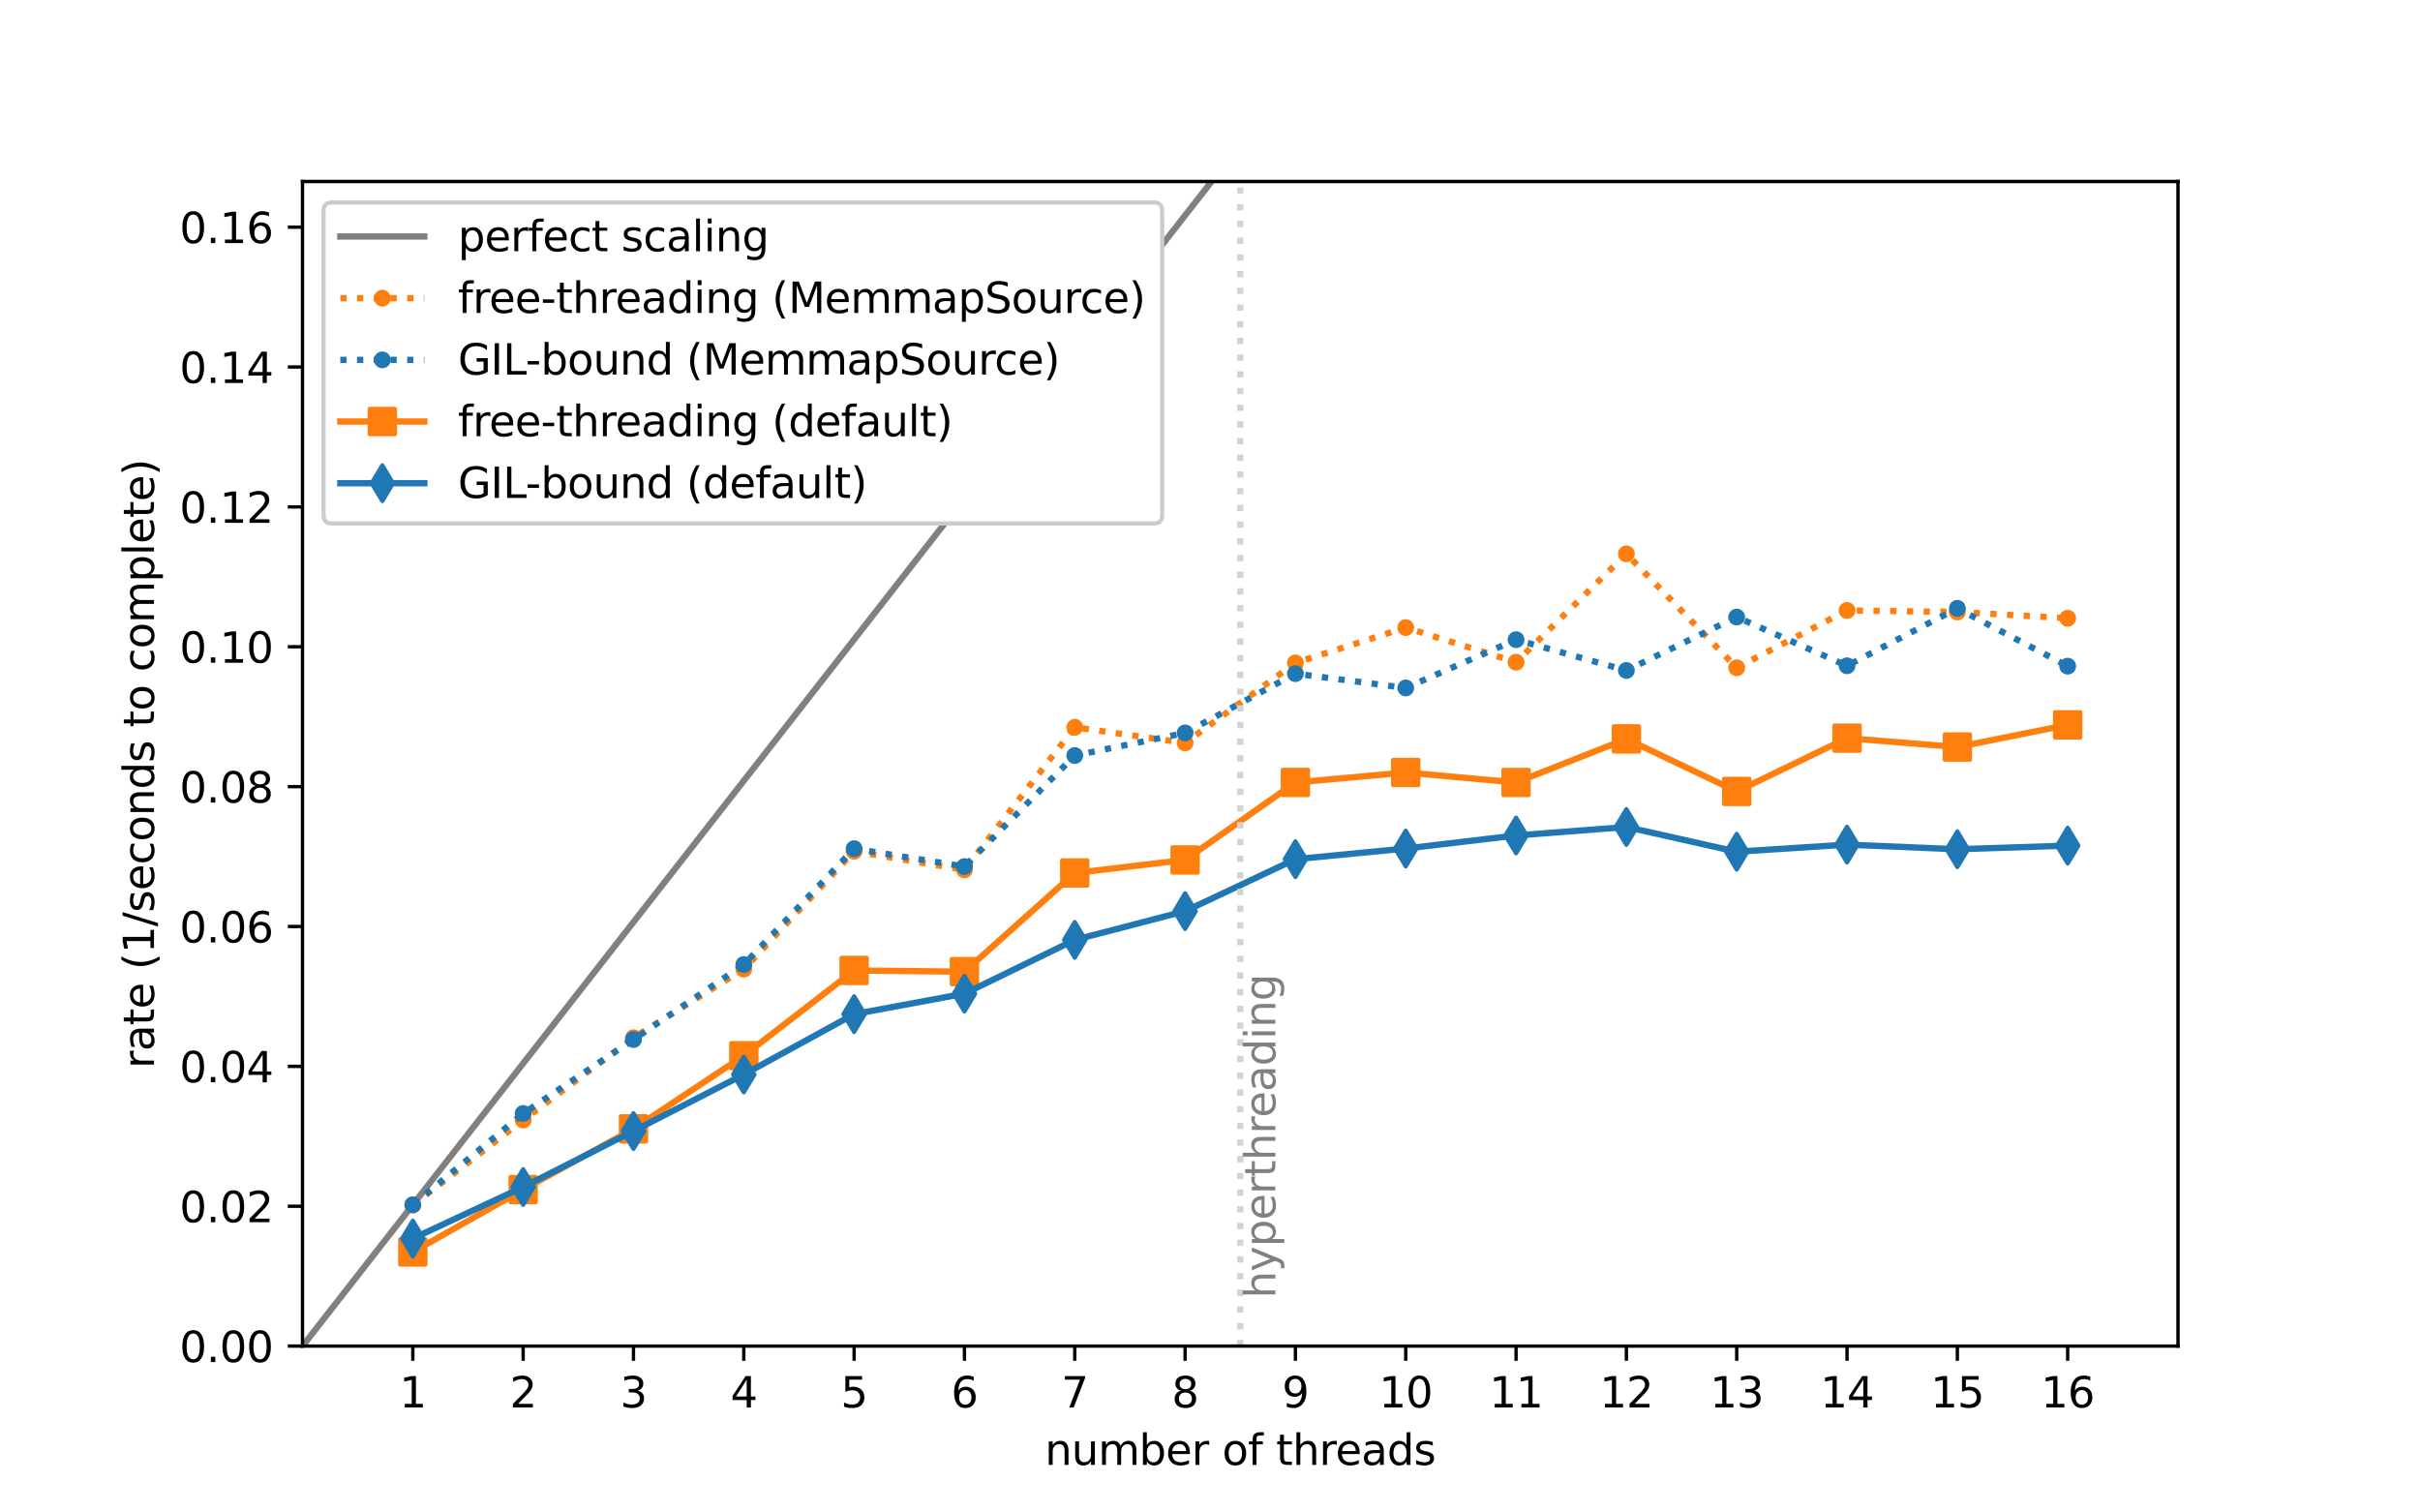 <?xml version="1.0" encoding="utf-8" standalone="no"?>
<!DOCTYPE svg PUBLIC "-//W3C//DTD SVG 1.1//EN"
  "http://www.w3.org/Graphics/SVG/1.1/DTD/svg11.dtd">
<svg xmlns:xlink="http://www.w3.org/1999/xlink" width="576pt" height="360pt" viewBox="0 0 576 360" xmlns="http://www.w3.org/2000/svg" version="1.1">
 <defs>
  <style type="text/css">*{stroke-linejoin: round; stroke-linecap: butt}</style>
 </defs>
 <g id="figure_1">
  <g id="patch_1">
   <path d="M 0 360 
L 576 360 
L 576 0 
L 0 0 
z
" style="fill: #ffffff"/>
  </g>
  <g id="axes_1">
   <g id="patch_2">
    <path d="M 72 320.4 
L 518.4 320.4 
L 518.4 43.2 
L 72 43.2 
z
" style="fill: #ffffff"/>
   </g>
   <g id="matplotlib.axis_1">
    <g id="xtick_1">
     <g id="line2d_1">
      <defs>
       <path id="m3dc4e385f2" d="M 0 0 
L 0 3.5 
" style="stroke: #000000; stroke-width: 0.8"/>
      </defs>
      <g>
       <use xlink:href="#m3dc4e385f2" x="98.259" y="320.4" style="stroke: #000000; stroke-width: 0.8"/>
      </g>
     </g>
     <g id="text_1">
      <!-- 1 -->
      <g transform="translate(95.078 334.998) scale(0.1 -0.1)">
       <defs>
        <path id="DejaVuSans-31" d="M 794 531 
L 1825 531 
L 1825 4091 
L 703 3866 
L 703 4441 
L 1819 4666 
L 2450 4666 
L 2450 531 
L 3481 531 
L 3481 0 
L 794 0 
L 794 531 
z
" transform="scale(0.016)"/>
       </defs>
       <use xlink:href="#DejaVuSans-31"/>
      </g>
     </g>
    </g>
    <g id="xtick_2">
     <g id="line2d_2">
      <g>
       <use xlink:href="#m3dc4e385f2" x="124.518" y="320.4" style="stroke: #000000; stroke-width: 0.8"/>
      </g>
     </g>
     <g id="text_2">
      <!-- 2 -->
      <g transform="translate(121.336 334.998) scale(0.1 -0.1)">
       <defs>
        <path id="DejaVuSans-32" d="M 1228 531 
L 3431 531 
L 3431 0 
L 469 0 
L 469 531 
Q 828 903 1448 1529 
Q 2069 2156 2228 2338 
Q 2531 2678 2651 2914 
Q 2772 3150 2772 3378 
Q 2772 3750 2511 3984 
Q 2250 4219 1831 4219 
Q 1534 4219 1204 4116 
Q 875 4013 500 3803 
L 500 4441 
Q 881 4594 1212 4672 
Q 1544 4750 1819 4750 
Q 2544 4750 2975 4387 
Q 3406 4025 3406 3419 
Q 3406 3131 3298 2873 
Q 3191 2616 2906 2266 
Q 2828 2175 2409 1742 
Q 1991 1309 1228 531 
z
" transform="scale(0.016)"/>
       </defs>
       <use xlink:href="#DejaVuSans-32"/>
      </g>
     </g>
    </g>
    <g id="xtick_3">
     <g id="line2d_3">
      <g>
       <use xlink:href="#m3dc4e385f2" x="150.776" y="320.4" style="stroke: #000000; stroke-width: 0.8"/>
      </g>
     </g>
     <g id="text_3">
      <!-- 3 -->
      <g transform="translate(147.595 334.998) scale(0.1 -0.1)">
       <defs>
        <path id="DejaVuSans-33" d="M 2597 2516 
Q 3050 2419 3304 2112 
Q 3559 1806 3559 1356 
Q 3559 666 3084 287 
Q 2609 -91 1734 -91 
Q 1441 -91 1130 -33 
Q 819 25 488 141 
L 488 750 
Q 750 597 1062 519 
Q 1375 441 1716 441 
Q 2309 441 2620 675 
Q 2931 909 2931 1356 
Q 2931 1769 2642 2001 
Q 2353 2234 1838 2234 
L 1294 2234 
L 1294 2753 
L 1863 2753 
Q 2328 2753 2575 2939 
Q 2822 3125 2822 3475 
Q 2822 3834 2567 4026 
Q 2313 4219 1838 4219 
Q 1578 4219 1281 4162 
Q 984 4106 628 3988 
L 628 4550 
Q 988 4650 1302 4700 
Q 1616 4750 1894 4750 
Q 2613 4750 3031 4423 
Q 3450 4097 3450 3541 
Q 3450 3153 3228 2886 
Q 3006 2619 2597 2516 
z
" transform="scale(0.016)"/>
       </defs>
       <use xlink:href="#DejaVuSans-33"/>
      </g>
     </g>
    </g>
    <g id="xtick_4">
     <g id="line2d_4">
      <g>
       <use xlink:href="#m3dc4e385f2" x="177.035" y="320.4" style="stroke: #000000; stroke-width: 0.8"/>
      </g>
     </g>
     <g id="text_4">
      <!-- 4 -->
      <g transform="translate(173.854 334.998) scale(0.1 -0.1)">
       <defs>
        <path id="DejaVuSans-34" d="M 2419 4116 
L 825 1625 
L 2419 1625 
L 2419 4116 
z
M 2253 4666 
L 3047 4666 
L 3047 1625 
L 3713 1625 
L 3713 1100 
L 3047 1100 
L 3047 0 
L 2419 0 
L 2419 1100 
L 313 1100 
L 313 1709 
L 2253 4666 
z
" transform="scale(0.016)"/>
       </defs>
       <use xlink:href="#DejaVuSans-34"/>
      </g>
     </g>
    </g>
    <g id="xtick_5">
     <g id="line2d_5">
      <g>
       <use xlink:href="#m3dc4e385f2" x="203.294" y="320.4" style="stroke: #000000; stroke-width: 0.8"/>
      </g>
     </g>
     <g id="text_5">
      <!-- 5 -->
      <g transform="translate(200.113 334.998) scale(0.1 -0.1)">
       <defs>
        <path id="DejaVuSans-35" d="M 691 4666 
L 3169 4666 
L 3169 4134 
L 1269 4134 
L 1269 2991 
Q 1406 3038 1543 3061 
Q 1681 3084 1819 3084 
Q 2600 3084 3056 2656 
Q 3513 2228 3513 1497 
Q 3513 744 3044 326 
Q 2575 -91 1722 -91 
Q 1428 -91 1123 -41 
Q 819 9 494 109 
L 494 744 
Q 775 591 1075 516 
Q 1375 441 1709 441 
Q 2250 441 2565 725 
Q 2881 1009 2881 1497 
Q 2881 1984 2565 2268 
Q 2250 2553 1709 2553 
Q 1456 2553 1204 2497 
Q 953 2441 691 2322 
L 691 4666 
z
" transform="scale(0.016)"/>
       </defs>
       <use xlink:href="#DejaVuSans-35"/>
      </g>
     </g>
    </g>
    <g id="xtick_6">
     <g id="line2d_6">
      <g>
       <use xlink:href="#m3dc4e385f2" x="229.553" y="320.4" style="stroke: #000000; stroke-width: 0.8"/>
      </g>
     </g>
     <g id="text_6">
      <!-- 6 -->
      <g transform="translate(226.372 334.998) scale(0.1 -0.1)">
       <defs>
        <path id="DejaVuSans-36" d="M 2113 2584 
Q 1688 2584 1439 2293 
Q 1191 2003 1191 1497 
Q 1191 994 1439 701 
Q 1688 409 2113 409 
Q 2538 409 2786 701 
Q 3034 994 3034 1497 
Q 3034 2003 2786 2293 
Q 2538 2584 2113 2584 
z
M 3366 4563 
L 3366 3988 
Q 3128 4100 2886 4159 
Q 2644 4219 2406 4219 
Q 1781 4219 1451 3797 
Q 1122 3375 1075 2522 
Q 1259 2794 1537 2939 
Q 1816 3084 2150 3084 
Q 2853 3084 3261 2657 
Q 3669 2231 3669 1497 
Q 3669 778 3244 343 
Q 2819 -91 2113 -91 
Q 1303 -91 875 529 
Q 447 1150 447 2328 
Q 447 3434 972 4092 
Q 1497 4750 2381 4750 
Q 2619 4750 2861 4703 
Q 3103 4656 3366 4563 
z
" transform="scale(0.016)"/>
       </defs>
       <use xlink:href="#DejaVuSans-36"/>
      </g>
     </g>
    </g>
    <g id="xtick_7">
     <g id="line2d_7">
      <g>
       <use xlink:href="#m3dc4e385f2" x="255.812" y="320.4" style="stroke: #000000; stroke-width: 0.8"/>
      </g>
     </g>
     <g id="text_7">
      <!-- 7 -->
      <g transform="translate(252.631 334.998) scale(0.1 -0.1)">
       <defs>
        <path id="DejaVuSans-37" d="M 525 4666 
L 3525 4666 
L 3525 4397 
L 1831 0 
L 1172 0 
L 2766 4134 
L 525 4134 
L 525 4666 
z
" transform="scale(0.016)"/>
       </defs>
       <use xlink:href="#DejaVuSans-37"/>
      </g>
     </g>
    </g>
    <g id="xtick_8">
     <g id="line2d_8">
      <g>
       <use xlink:href="#m3dc4e385f2" x="282.071" y="320.4" style="stroke: #000000; stroke-width: 0.8"/>
      </g>
     </g>
     <g id="text_8">
      <!-- 8 -->
      <g transform="translate(278.889 334.998) scale(0.1 -0.1)">
       <defs>
        <path id="DejaVuSans-38" d="M 2034 2216 
Q 1584 2216 1326 1975 
Q 1069 1734 1069 1313 
Q 1069 891 1326 650 
Q 1584 409 2034 409 
Q 2484 409 2743 651 
Q 3003 894 3003 1313 
Q 3003 1734 2745 1975 
Q 2488 2216 2034 2216 
z
M 1403 2484 
Q 997 2584 770 2862 
Q 544 3141 544 3541 
Q 544 4100 942 4425 
Q 1341 4750 2034 4750 
Q 2731 4750 3128 4425 
Q 3525 4100 3525 3541 
Q 3525 3141 3298 2862 
Q 3072 2584 2669 2484 
Q 3125 2378 3379 2068 
Q 3634 1759 3634 1313 
Q 3634 634 3220 271 
Q 2806 -91 2034 -91 
Q 1263 -91 848 271 
Q 434 634 434 1313 
Q 434 1759 690 2068 
Q 947 2378 1403 2484 
z
M 1172 3481 
Q 1172 3119 1398 2916 
Q 1625 2713 2034 2713 
Q 2441 2713 2670 2916 
Q 2900 3119 2900 3481 
Q 2900 3844 2670 4047 
Q 2441 4250 2034 4250 
Q 1625 4250 1398 4047 
Q 1172 3844 1172 3481 
z
" transform="scale(0.016)"/>
       </defs>
       <use xlink:href="#DejaVuSans-38"/>
      </g>
     </g>
    </g>
    <g id="xtick_9">
     <g id="line2d_9">
      <g>
       <use xlink:href="#m3dc4e385f2" x="308.329" y="320.4" style="stroke: #000000; stroke-width: 0.8"/>
      </g>
     </g>
     <g id="text_9">
      <!-- 9 -->
      <g transform="translate(305.148 334.998) scale(0.1 -0.1)">
       <defs>
        <path id="DejaVuSans-39" d="M 703 97 
L 703 672 
Q 941 559 1184 500 
Q 1428 441 1663 441 
Q 2288 441 2617 861 
Q 2947 1281 2994 2138 
Q 2813 1869 2534 1725 
Q 2256 1581 1919 1581 
Q 1219 1581 811 2004 
Q 403 2428 403 3163 
Q 403 3881 828 4315 
Q 1253 4750 1959 4750 
Q 2769 4750 3195 4129 
Q 3622 3509 3622 2328 
Q 3622 1225 3098 567 
Q 2575 -91 1691 -91 
Q 1453 -91 1209 -44 
Q 966 3 703 97 
z
M 1959 2075 
Q 2384 2075 2632 2365 
Q 2881 2656 2881 3163 
Q 2881 3666 2632 3958 
Q 2384 4250 1959 4250 
Q 1534 4250 1286 3958 
Q 1038 3666 1038 3163 
Q 1038 2656 1286 2365 
Q 1534 2075 1959 2075 
z
" transform="scale(0.016)"/>
       </defs>
       <use xlink:href="#DejaVuSans-39"/>
      </g>
     </g>
    </g>
    <g id="xtick_10">
     <g id="line2d_10">
      <g>
       <use xlink:href="#m3dc4e385f2" x="334.588" y="320.4" style="stroke: #000000; stroke-width: 0.8"/>
      </g>
     </g>
     <g id="text_10">
      <!-- 10 -->
      <g transform="translate(328.226 334.998) scale(0.1 -0.1)">
       <defs>
        <path id="DejaVuSans-30" d="M 2034 4250 
Q 1547 4250 1301 3770 
Q 1056 3291 1056 2328 
Q 1056 1369 1301 889 
Q 1547 409 2034 409 
Q 2525 409 2770 889 
Q 3016 1369 3016 2328 
Q 3016 3291 2770 3770 
Q 2525 4250 2034 4250 
z
M 2034 4750 
Q 2819 4750 3233 4129 
Q 3647 3509 3647 2328 
Q 3647 1150 3233 529 
Q 2819 -91 2034 -91 
Q 1250 -91 836 529 
Q 422 1150 422 2328 
Q 422 3509 836 4129 
Q 1250 4750 2034 4750 
z
" transform="scale(0.016)"/>
       </defs>
       <use xlink:href="#DejaVuSans-31"/>
       <use xlink:href="#DejaVuSans-30" x="63.623"/>
      </g>
     </g>
    </g>
    <g id="xtick_11">
     <g id="line2d_11">
      <g>
       <use xlink:href="#m3dc4e385f2" x="360.847" y="320.4" style="stroke: #000000; stroke-width: 0.8"/>
      </g>
     </g>
     <g id="text_11">
      <!-- 11 -->
      <g transform="translate(354.485 334.998) scale(0.1 -0.1)">
       <use xlink:href="#DejaVuSans-31"/>
       <use xlink:href="#DejaVuSans-31" x="63.623"/>
      </g>
     </g>
    </g>
    <g id="xtick_12">
     <g id="line2d_12">
      <g>
       <use xlink:href="#m3dc4e385f2" x="387.106" y="320.4" style="stroke: #000000; stroke-width: 0.8"/>
      </g>
     </g>
     <g id="text_12">
      <!-- 12 -->
      <g transform="translate(380.743 334.998) scale(0.1 -0.1)">
       <use xlink:href="#DejaVuSans-31"/>
       <use xlink:href="#DejaVuSans-32" x="63.623"/>
      </g>
     </g>
    </g>
    <g id="xtick_13">
     <g id="line2d_13">
      <g>
       <use xlink:href="#m3dc4e385f2" x="413.365" y="320.4" style="stroke: #000000; stroke-width: 0.8"/>
      </g>
     </g>
     <g id="text_13">
      <!-- 13 -->
      <g transform="translate(407.002 334.998) scale(0.1 -0.1)">
       <use xlink:href="#DejaVuSans-31"/>
       <use xlink:href="#DejaVuSans-33" x="63.623"/>
      </g>
     </g>
    </g>
    <g id="xtick_14">
     <g id="line2d_14">
      <g>
       <use xlink:href="#m3dc4e385f2" x="439.624" y="320.4" style="stroke: #000000; stroke-width: 0.8"/>
      </g>
     </g>
     <g id="text_14">
      <!-- 14 -->
      <g transform="translate(433.261 334.998) scale(0.1 -0.1)">
       <use xlink:href="#DejaVuSans-31"/>
       <use xlink:href="#DejaVuSans-34" x="63.623"/>
      </g>
     </g>
    </g>
    <g id="xtick_15">
     <g id="line2d_15">
      <g>
       <use xlink:href="#m3dc4e385f2" x="465.882" y="320.4" style="stroke: #000000; stroke-width: 0.8"/>
      </g>
     </g>
     <g id="text_15">
      <!-- 15 -->
      <g transform="translate(459.52 334.998) scale(0.1 -0.1)">
       <use xlink:href="#DejaVuSans-31"/>
       <use xlink:href="#DejaVuSans-35" x="63.623"/>
      </g>
     </g>
    </g>
    <g id="xtick_16">
     <g id="line2d_16">
      <g>
       <use xlink:href="#m3dc4e385f2" x="492.141" y="320.4" style="stroke: #000000; stroke-width: 0.8"/>
      </g>
     </g>
     <g id="text_16">
      <!-- 16 -->
      <g transform="translate(485.779 334.998) scale(0.1 -0.1)">
       <use xlink:href="#DejaVuSans-31"/>
       <use xlink:href="#DejaVuSans-36" x="63.623"/>
      </g>
     </g>
    </g>
    <g id="text_17">
     <!-- number of threads -->
     <g transform="translate(248.697 348.677) scale(0.1 -0.1)">
      <defs>
       <path id="DejaVuSans-6e" d="M 3513 2113 
L 3513 0 
L 2938 0 
L 2938 2094 
Q 2938 2591 2744 2837 
Q 2550 3084 2163 3084 
Q 1697 3084 1428 2787 
Q 1159 2491 1159 1978 
L 1159 0 
L 581 0 
L 581 3500 
L 1159 3500 
L 1159 2956 
Q 1366 3272 1645 3428 
Q 1925 3584 2291 3584 
Q 2894 3584 3203 3211 
Q 3513 2838 3513 2113 
z
" transform="scale(0.016)"/>
       <path id="DejaVuSans-75" d="M 544 1381 
L 544 3500 
L 1119 3500 
L 1119 1403 
Q 1119 906 1312 657 
Q 1506 409 1894 409 
Q 2359 409 2629 706 
Q 2900 1003 2900 1516 
L 2900 3500 
L 3475 3500 
L 3475 0 
L 2900 0 
L 2900 538 
Q 2691 219 2414 64 
Q 2138 -91 1772 -91 
Q 1169 -91 856 284 
Q 544 659 544 1381 
z
M 1991 3584 
L 1991 3584 
z
" transform="scale(0.016)"/>
       <path id="DejaVuSans-6d" d="M 3328 2828 
Q 3544 3216 3844 3400 
Q 4144 3584 4550 3584 
Q 5097 3584 5394 3201 
Q 5691 2819 5691 2113 
L 5691 0 
L 5113 0 
L 5113 2094 
Q 5113 2597 4934 2840 
Q 4756 3084 4391 3084 
Q 3944 3084 3684 2787 
Q 3425 2491 3425 1978 
L 3425 0 
L 2847 0 
L 2847 2094 
Q 2847 2600 2669 2842 
Q 2491 3084 2119 3084 
Q 1678 3084 1418 2786 
Q 1159 2488 1159 1978 
L 1159 0 
L 581 0 
L 581 3500 
L 1159 3500 
L 1159 2956 
Q 1356 3278 1631 3431 
Q 1906 3584 2284 3584 
Q 2666 3584 2933 3390 
Q 3200 3197 3328 2828 
z
" transform="scale(0.016)"/>
       <path id="DejaVuSans-62" d="M 3116 1747 
Q 3116 2381 2855 2742 
Q 2594 3103 2138 3103 
Q 1681 3103 1420 2742 
Q 1159 2381 1159 1747 
Q 1159 1113 1420 752 
Q 1681 391 2138 391 
Q 2594 391 2855 752 
Q 3116 1113 3116 1747 
z
M 1159 2969 
Q 1341 3281 1617 3432 
Q 1894 3584 2278 3584 
Q 2916 3584 3314 3078 
Q 3713 2572 3713 1747 
Q 3713 922 3314 415 
Q 2916 -91 2278 -91 
Q 1894 -91 1617 61 
Q 1341 213 1159 525 
L 1159 0 
L 581 0 
L 581 4863 
L 1159 4863 
L 1159 2969 
z
" transform="scale(0.016)"/>
       <path id="DejaVuSans-65" d="M 3597 1894 
L 3597 1613 
L 953 1613 
Q 991 1019 1311 708 
Q 1631 397 2203 397 
Q 2534 397 2845 478 
Q 3156 559 3463 722 
L 3463 178 
Q 3153 47 2828 -22 
Q 2503 -91 2169 -91 
Q 1331 -91 842 396 
Q 353 884 353 1716 
Q 353 2575 817 3079 
Q 1281 3584 2069 3584 
Q 2775 3584 3186 3129 
Q 3597 2675 3597 1894 
z
M 3022 2063 
Q 3016 2534 2758 2815 
Q 2500 3097 2075 3097 
Q 1594 3097 1305 2825 
Q 1016 2553 972 2059 
L 3022 2063 
z
" transform="scale(0.016)"/>
       <path id="DejaVuSans-72" d="M 2631 2963 
Q 2534 3019 2420 3045 
Q 2306 3072 2169 3072 
Q 1681 3072 1420 2755 
Q 1159 2438 1159 1844 
L 1159 0 
L 581 0 
L 581 3500 
L 1159 3500 
L 1159 2956 
Q 1341 3275 1631 3429 
Q 1922 3584 2338 3584 
Q 2397 3584 2469 3576 
Q 2541 3569 2628 3553 
L 2631 2963 
z
" transform="scale(0.016)"/>
       <path id="DejaVuSans-20" transform="scale(0.016)"/>
       <path id="DejaVuSans-6f" d="M 1959 3097 
Q 1497 3097 1228 2736 
Q 959 2375 959 1747 
Q 959 1119 1226 758 
Q 1494 397 1959 397 
Q 2419 397 2687 759 
Q 2956 1122 2956 1747 
Q 2956 2369 2687 2733 
Q 2419 3097 1959 3097 
z
M 1959 3584 
Q 2709 3584 3137 3096 
Q 3566 2609 3566 1747 
Q 3566 888 3137 398 
Q 2709 -91 1959 -91 
Q 1206 -91 779 398 
Q 353 888 353 1747 
Q 353 2609 779 3096 
Q 1206 3584 1959 3584 
z
" transform="scale(0.016)"/>
       <path id="DejaVuSans-66" d="M 2375 4863 
L 2375 4384 
L 1825 4384 
Q 1516 4384 1395 4259 
Q 1275 4134 1275 3809 
L 1275 3500 
L 2222 3500 
L 2222 3053 
L 1275 3053 
L 1275 0 
L 697 0 
L 697 3053 
L 147 3053 
L 147 3500 
L 697 3500 
L 697 3744 
Q 697 4328 969 4595 
Q 1241 4863 1831 4863 
L 2375 4863 
z
" transform="scale(0.016)"/>
       <path id="DejaVuSans-74" d="M 1172 4494 
L 1172 3500 
L 2356 3500 
L 2356 3053 
L 1172 3053 
L 1172 1153 
Q 1172 725 1289 603 
Q 1406 481 1766 481 
L 2356 481 
L 2356 0 
L 1766 0 
Q 1100 0 847 248 
Q 594 497 594 1153 
L 594 3053 
L 172 3053 
L 172 3500 
L 594 3500 
L 594 4494 
L 1172 4494 
z
" transform="scale(0.016)"/>
       <path id="DejaVuSans-68" d="M 3513 2113 
L 3513 0 
L 2938 0 
L 2938 2094 
Q 2938 2591 2744 2837 
Q 2550 3084 2163 3084 
Q 1697 3084 1428 2787 
Q 1159 2491 1159 1978 
L 1159 0 
L 581 0 
L 581 4863 
L 1159 4863 
L 1159 2956 
Q 1366 3272 1645 3428 
Q 1925 3584 2291 3584 
Q 2894 3584 3203 3211 
Q 3513 2838 3513 2113 
z
" transform="scale(0.016)"/>
       <path id="DejaVuSans-61" d="M 2194 1759 
Q 1497 1759 1228 1600 
Q 959 1441 959 1056 
Q 959 750 1161 570 
Q 1363 391 1709 391 
Q 2188 391 2477 730 
Q 2766 1069 2766 1631 
L 2766 1759 
L 2194 1759 
z
M 3341 1997 
L 3341 0 
L 2766 0 
L 2766 531 
Q 2569 213 2275 61 
Q 1981 -91 1556 -91 
Q 1019 -91 701 211 
Q 384 513 384 1019 
Q 384 1609 779 1909 
Q 1175 2209 1959 2209 
L 2766 2209 
L 2766 2266 
Q 2766 2663 2505 2880 
Q 2244 3097 1772 3097 
Q 1472 3097 1187 3025 
Q 903 2953 641 2809 
L 641 3341 
Q 956 3463 1253 3523 
Q 1550 3584 1831 3584 
Q 2591 3584 2966 3190 
Q 3341 2797 3341 1997 
z
" transform="scale(0.016)"/>
       <path id="DejaVuSans-64" d="M 2906 2969 
L 2906 4863 
L 3481 4863 
L 3481 0 
L 2906 0 
L 2906 525 
Q 2725 213 2448 61 
Q 2172 -91 1784 -91 
Q 1150 -91 751 415 
Q 353 922 353 1747 
Q 353 2572 751 3078 
Q 1150 3584 1784 3584 
Q 2172 3584 2448 3432 
Q 2725 3281 2906 2969 
z
M 947 1747 
Q 947 1113 1208 752 
Q 1469 391 1925 391 
Q 2381 391 2643 752 
Q 2906 1113 2906 1747 
Q 2906 2381 2643 2742 
Q 2381 3103 1925 3103 
Q 1469 3103 1208 2742 
Q 947 2381 947 1747 
z
" transform="scale(0.016)"/>
       <path id="DejaVuSans-73" d="M 2834 3397 
L 2834 2853 
Q 2591 2978 2328 3040 
Q 2066 3103 1784 3103 
Q 1356 3103 1142 2972 
Q 928 2841 928 2578 
Q 928 2378 1081 2264 
Q 1234 2150 1697 2047 
L 1894 2003 
Q 2506 1872 2764 1633 
Q 3022 1394 3022 966 
Q 3022 478 2636 193 
Q 2250 -91 1575 -91 
Q 1294 -91 989 -36 
Q 684 19 347 128 
L 347 722 
Q 666 556 975 473 
Q 1284 391 1588 391 
Q 1994 391 2212 530 
Q 2431 669 2431 922 
Q 2431 1156 2273 1281 
Q 2116 1406 1581 1522 
L 1381 1569 
Q 847 1681 609 1914 
Q 372 2147 372 2553 
Q 372 3047 722 3315 
Q 1072 3584 1716 3584 
Q 2034 3584 2315 3537 
Q 2597 3491 2834 3397 
z
" transform="scale(0.016)"/>
      </defs>
      <use xlink:href="#DejaVuSans-6e"/>
      <use xlink:href="#DejaVuSans-75" x="63.379"/>
      <use xlink:href="#DejaVuSans-6d" x="126.758"/>
      <use xlink:href="#DejaVuSans-62" x="224.17"/>
      <use xlink:href="#DejaVuSans-65" x="287.646"/>
      <use xlink:href="#DejaVuSans-72" x="349.17"/>
      <use xlink:href="#DejaVuSans-20" x="390.283"/>
      <use xlink:href="#DejaVuSans-6f" x="422.07"/>
      <use xlink:href="#DejaVuSans-66" x="483.252"/>
      <use xlink:href="#DejaVuSans-20" x="518.457"/>
      <use xlink:href="#DejaVuSans-74" x="550.244"/>
      <use xlink:href="#DejaVuSans-68" x="589.453"/>
      <use xlink:href="#DejaVuSans-72" x="652.832"/>
      <use xlink:href="#DejaVuSans-65" x="691.695"/>
      <use xlink:href="#DejaVuSans-61" x="753.219"/>
      <use xlink:href="#DejaVuSans-64" x="814.498"/>
      <use xlink:href="#DejaVuSans-73" x="877.975"/>
     </g>
    </g>
   </g>
   <g id="matplotlib.axis_2">
    <g id="ytick_1">
     <g id="line2d_17">
      <defs>
       <path id="m289105b34a" d="M 0 0 
L -3.5 0 
" style="stroke: #000000; stroke-width: 0.8"/>
      </defs>
      <g>
       <use xlink:href="#m289105b34a" x="72" y="320.4" style="stroke: #000000; stroke-width: 0.8"/>
      </g>
     </g>
     <g id="text_18">
      <!-- 0.00 -->
      <g transform="translate(42.734 324.199) scale(0.1 -0.1)">
       <defs>
        <path id="DejaVuSans-2e" d="M 684 794 
L 1344 794 
L 1344 0 
L 684 0 
L 684 794 
z
" transform="scale(0.016)"/>
       </defs>
       <use xlink:href="#DejaVuSans-30"/>
       <use xlink:href="#DejaVuSans-2e" x="63.623"/>
       <use xlink:href="#DejaVuSans-30" x="95.41"/>
       <use xlink:href="#DejaVuSans-30" x="159.033"/>
      </g>
     </g>
    </g>
    <g id="ytick_2">
     <g id="line2d_18">
      <g>
       <use xlink:href="#m289105b34a" x="72" y="287.108" style="stroke: #000000; stroke-width: 0.8"/>
      </g>
     </g>
     <g id="text_19">
      <!-- 0.02 -->
      <g transform="translate(42.734 290.907) scale(0.1 -0.1)">
       <use xlink:href="#DejaVuSans-30"/>
       <use xlink:href="#DejaVuSans-2e" x="63.623"/>
       <use xlink:href="#DejaVuSans-30" x="95.41"/>
       <use xlink:href="#DejaVuSans-32" x="159.033"/>
      </g>
     </g>
    </g>
    <g id="ytick_3">
     <g id="line2d_19">
      <g>
       <use xlink:href="#m289105b34a" x="72" y="253.816" style="stroke: #000000; stroke-width: 0.8"/>
      </g>
     </g>
     <g id="text_20">
      <!-- 0.04 -->
      <g transform="translate(42.734 257.615) scale(0.1 -0.1)">
       <use xlink:href="#DejaVuSans-30"/>
       <use xlink:href="#DejaVuSans-2e" x="63.623"/>
       <use xlink:href="#DejaVuSans-30" x="95.41"/>
       <use xlink:href="#DejaVuSans-34" x="159.033"/>
      </g>
     </g>
    </g>
    <g id="ytick_4">
     <g id="line2d_20">
      <g>
       <use xlink:href="#m289105b34a" x="72" y="220.524" style="stroke: #000000; stroke-width: 0.8"/>
      </g>
     </g>
     <g id="text_21">
      <!-- 0.06 -->
      <g transform="translate(42.734 224.324) scale(0.1 -0.1)">
       <use xlink:href="#DejaVuSans-30"/>
       <use xlink:href="#DejaVuSans-2e" x="63.623"/>
       <use xlink:href="#DejaVuSans-30" x="95.41"/>
       <use xlink:href="#DejaVuSans-36" x="159.033"/>
      </g>
     </g>
    </g>
    <g id="ytick_5">
     <g id="line2d_21">
      <g>
       <use xlink:href="#m289105b34a" x="72" y="187.232" style="stroke: #000000; stroke-width: 0.8"/>
      </g>
     </g>
     <g id="text_22">
      <!-- 0.08 -->
      <g transform="translate(42.734 191.032) scale(0.1 -0.1)">
       <use xlink:href="#DejaVuSans-30"/>
       <use xlink:href="#DejaVuSans-2e" x="63.623"/>
       <use xlink:href="#DejaVuSans-30" x="95.41"/>
       <use xlink:href="#DejaVuSans-38" x="159.033"/>
      </g>
     </g>
    </g>
    <g id="ytick_6">
     <g id="line2d_22">
      <g>
       <use xlink:href="#m289105b34a" x="72" y="153.941" style="stroke: #000000; stroke-width: 0.8"/>
      </g>
     </g>
     <g id="text_23">
      <!-- 0.10 -->
      <g transform="translate(42.734 157.74) scale(0.1 -0.1)">
       <use xlink:href="#DejaVuSans-30"/>
       <use xlink:href="#DejaVuSans-2e" x="63.623"/>
       <use xlink:href="#DejaVuSans-31" x="95.41"/>
       <use xlink:href="#DejaVuSans-30" x="159.033"/>
      </g>
     </g>
    </g>
    <g id="ytick_7">
     <g id="line2d_23">
      <g>
       <use xlink:href="#m289105b34a" x="72" y="120.649" style="stroke: #000000; stroke-width: 0.8"/>
      </g>
     </g>
     <g id="text_24">
      <!-- 0.12 -->
      <g transform="translate(42.734 124.448) scale(0.1 -0.1)">
       <use xlink:href="#DejaVuSans-30"/>
       <use xlink:href="#DejaVuSans-2e" x="63.623"/>
       <use xlink:href="#DejaVuSans-31" x="95.41"/>
       <use xlink:href="#DejaVuSans-32" x="159.033"/>
      </g>
     </g>
    </g>
    <g id="ytick_8">
     <g id="line2d_24">
      <g>
       <use xlink:href="#m289105b34a" x="72" y="87.357" style="stroke: #000000; stroke-width: 0.8"/>
      </g>
     </g>
     <g id="text_25">
      <!-- 0.14 -->
      <g transform="translate(42.734 91.156) scale(0.1 -0.1)">
       <use xlink:href="#DejaVuSans-30"/>
       <use xlink:href="#DejaVuSans-2e" x="63.623"/>
       <use xlink:href="#DejaVuSans-31" x="95.41"/>
       <use xlink:href="#DejaVuSans-34" x="159.033"/>
      </g>
     </g>
    </g>
    <g id="ytick_9">
     <g id="line2d_25">
      <g>
       <use xlink:href="#m289105b34a" x="72" y="54.065" style="stroke: #000000; stroke-width: 0.8"/>
      </g>
     </g>
     <g id="text_26">
      <!-- 0.16 -->
      <g transform="translate(42.734 57.864) scale(0.1 -0.1)">
       <use xlink:href="#DejaVuSans-30"/>
       <use xlink:href="#DejaVuSans-2e" x="63.623"/>
       <use xlink:href="#DejaVuSans-31" x="95.41"/>
       <use xlink:href="#DejaVuSans-36" x="159.033"/>
      </g>
     </g>
    </g>
    <g id="text_27">
     <!-- rate (1/seconds to complete) -->
     <g transform="translate(36.655 254.303) rotate(-90) scale(0.1 -0.1)">
      <defs>
       <path id="DejaVuSans-28" d="M 1984 4856 
Q 1566 4138 1362 3434 
Q 1159 2731 1159 2009 
Q 1159 1288 1364 580 
Q 1569 -128 1984 -844 
L 1484 -844 
Q 1016 -109 783 600 
Q 550 1309 550 2009 
Q 550 2706 781 3412 
Q 1013 4119 1484 4856 
L 1984 4856 
z
" transform="scale(0.016)"/>
       <path id="DejaVuSans-2f" d="M 1625 4666 
L 2156 4666 
L 531 -594 
L 0 -594 
L 1625 4666 
z
" transform="scale(0.016)"/>
       <path id="DejaVuSans-63" d="M 3122 3366 
L 3122 2828 
Q 2878 2963 2633 3030 
Q 2388 3097 2138 3097 
Q 1578 3097 1268 2742 
Q 959 2388 959 1747 
Q 959 1106 1268 751 
Q 1578 397 2138 397 
Q 2388 397 2633 464 
Q 2878 531 3122 666 
L 3122 134 
Q 2881 22 2623 -34 
Q 2366 -91 2075 -91 
Q 1284 -91 818 406 
Q 353 903 353 1747 
Q 353 2603 823 3093 
Q 1294 3584 2113 3584 
Q 2378 3584 2631 3529 
Q 2884 3475 3122 3366 
z
" transform="scale(0.016)"/>
       <path id="DejaVuSans-70" d="M 1159 525 
L 1159 -1331 
L 581 -1331 
L 581 3500 
L 1159 3500 
L 1159 2969 
Q 1341 3281 1617 3432 
Q 1894 3584 2278 3584 
Q 2916 3584 3314 3078 
Q 3713 2572 3713 1747 
Q 3713 922 3314 415 
Q 2916 -91 2278 -91 
Q 1894 -91 1617 61 
Q 1341 213 1159 525 
z
M 3116 1747 
Q 3116 2381 2855 2742 
Q 2594 3103 2138 3103 
Q 1681 3103 1420 2742 
Q 1159 2381 1159 1747 
Q 1159 1113 1420 752 
Q 1681 391 2138 391 
Q 2594 391 2855 752 
Q 3116 1113 3116 1747 
z
" transform="scale(0.016)"/>
       <path id="DejaVuSans-6c" d="M 603 4863 
L 1178 4863 
L 1178 0 
L 603 0 
L 603 4863 
z
" transform="scale(0.016)"/>
       <path id="DejaVuSans-29" d="M 513 4856 
L 1013 4856 
Q 1481 4119 1714 3412 
Q 1947 2706 1947 2009 
Q 1947 1309 1714 600 
Q 1481 -109 1013 -844 
L 513 -844 
Q 928 -128 1133 580 
Q 1338 1288 1338 2009 
Q 1338 2731 1133 3434 
Q 928 4138 513 4856 
z
" transform="scale(0.016)"/>
      </defs>
      <use xlink:href="#DejaVuSans-72"/>
      <use xlink:href="#DejaVuSans-61" x="41.113"/>
      <use xlink:href="#DejaVuSans-74" x="102.393"/>
      <use xlink:href="#DejaVuSans-65" x="141.602"/>
      <use xlink:href="#DejaVuSans-20" x="203.125"/>
      <use xlink:href="#DejaVuSans-28" x="234.912"/>
      <use xlink:href="#DejaVuSans-31" x="273.926"/>
      <use xlink:href="#DejaVuSans-2f" x="337.549"/>
      <use xlink:href="#DejaVuSans-73" x="371.24"/>
      <use xlink:href="#DejaVuSans-65" x="423.34"/>
      <use xlink:href="#DejaVuSans-63" x="484.863"/>
      <use xlink:href="#DejaVuSans-6f" x="539.844"/>
      <use xlink:href="#DejaVuSans-6e" x="601.025"/>
      <use xlink:href="#DejaVuSans-64" x="664.404"/>
      <use xlink:href="#DejaVuSans-73" x="727.881"/>
      <use xlink:href="#DejaVuSans-20" x="779.98"/>
      <use xlink:href="#DejaVuSans-74" x="811.768"/>
      <use xlink:href="#DejaVuSans-6f" x="850.977"/>
      <use xlink:href="#DejaVuSans-20" x="912.158"/>
      <use xlink:href="#DejaVuSans-63" x="943.945"/>
      <use xlink:href="#DejaVuSans-6f" x="998.926"/>
      <use xlink:href="#DejaVuSans-6d" x="1060.107"/>
      <use xlink:href="#DejaVuSans-70" x="1157.52"/>
      <use xlink:href="#DejaVuSans-6c" x="1220.996"/>
      <use xlink:href="#DejaVuSans-65" x="1248.779"/>
      <use xlink:href="#DejaVuSans-74" x="1310.303"/>
      <use xlink:href="#DejaVuSans-65" x="1349.512"/>
      <use xlink:href="#DejaVuSans-29" x="1411.035"/>
     </g>
    </g>
   </g>
   <g id="line2d_26">
    <path d="M 72 320.4 
L 98.259 286.759 
L 124.518 253.118 
L 150.776 219.477 
L 177.035 185.836 
L 203.294 152.195 
L 229.553 118.554 
L 255.812 84.913 
L 282.071 51.272 
L 308.329 17.631 
L 322.872 -1 
" clip-path="url(#p46d800db9a)" style="fill: none; stroke: #808080; stroke-width: 1.5; stroke-linecap: square"/>
   </g>
   <g id="line2d_27">
    <path d="M 98.259 286.833 
L 124.518 266.586 
L 150.776 247.004 
L 177.035 230.678 
L 203.294 202.613 
L 229.553 207.045 
L 255.812 173.116 
L 282.071 176.82 
L 308.329 157.785 
L 334.588 149.375 
L 360.847 157.621 
L 387.106 131.822 
L 413.365 158.945 
L 439.624 145.3 
L 465.882 145.663 
L 492.141 147.15 
" clip-path="url(#p46d800db9a)" style="fill: none; stroke-dasharray: 1.5,2.475; stroke-dashoffset: 0; stroke: #ff7f0e; stroke-width: 1.5"/>
    <defs>
     <path id="me74c02bb1f" d="M 0 1.5 
C 0.398 1.5 0.779 1.342 1.061 1.061 
C 1.342 0.779 1.5 0.398 1.5 0 
C 1.5 -0.398 1.342 -0.779 1.061 -1.061 
C 0.779 -1.342 0.398 -1.5 0 -1.5 
C -0.398 -1.5 -0.779 -1.342 -1.061 -1.061 
C -1.342 -0.779 -1.5 -0.398 -1.5 0 
C -1.5 0.398 -1.342 0.779 -1.061 1.061 
C -0.779 1.342 -0.398 1.5 0 1.5 
z
" style="stroke: #ff7f0e"/>
    </defs>
    <g clip-path="url(#p46d800db9a)">
     <use xlink:href="#me74c02bb1f" x="98.259" y="286.833" style="fill: #ff7f0e; stroke: #ff7f0e"/>
     <use xlink:href="#me74c02bb1f" x="124.518" y="266.586" style="fill: #ff7f0e; stroke: #ff7f0e"/>
     <use xlink:href="#me74c02bb1f" x="150.776" y="247.004" style="fill: #ff7f0e; stroke: #ff7f0e"/>
     <use xlink:href="#me74c02bb1f" x="177.035" y="230.678" style="fill: #ff7f0e; stroke: #ff7f0e"/>
     <use xlink:href="#me74c02bb1f" x="203.294" y="202.613" style="fill: #ff7f0e; stroke: #ff7f0e"/>
     <use xlink:href="#me74c02bb1f" x="229.553" y="207.045" style="fill: #ff7f0e; stroke: #ff7f0e"/>
     <use xlink:href="#me74c02bb1f" x="255.812" y="173.116" style="fill: #ff7f0e; stroke: #ff7f0e"/>
     <use xlink:href="#me74c02bb1f" x="282.071" y="176.82" style="fill: #ff7f0e; stroke: #ff7f0e"/>
     <use xlink:href="#me74c02bb1f" x="308.329" y="157.785" style="fill: #ff7f0e; stroke: #ff7f0e"/>
     <use xlink:href="#me74c02bb1f" x="334.588" y="149.375" style="fill: #ff7f0e; stroke: #ff7f0e"/>
     <use xlink:href="#me74c02bb1f" x="360.847" y="157.621" style="fill: #ff7f0e; stroke: #ff7f0e"/>
     <use xlink:href="#me74c02bb1f" x="387.106" y="131.822" style="fill: #ff7f0e; stroke: #ff7f0e"/>
     <use xlink:href="#me74c02bb1f" x="413.365" y="158.945" style="fill: #ff7f0e; stroke: #ff7f0e"/>
     <use xlink:href="#me74c02bb1f" x="439.624" y="145.3" style="fill: #ff7f0e; stroke: #ff7f0e"/>
     <use xlink:href="#me74c02bb1f" x="465.882" y="145.663" style="fill: #ff7f0e; stroke: #ff7f0e"/>
     <use xlink:href="#me74c02bb1f" x="492.141" y="147.15" style="fill: #ff7f0e; stroke: #ff7f0e"/>
    </g>
   </g>
   <g id="line2d_28">
    <path d="M 98.259 286.759 
L 124.518 265.025 
L 150.776 247.424 
L 177.035 229.582 
L 203.294 202 
L 229.553 206.263 
L 255.812 179.835 
L 282.071 174.446 
L 308.329 160.336 
L 334.588 163.745 
L 360.847 152.255 
L 387.106 159.583 
L 413.365 146.869 
L 439.624 158.47 
L 465.882 144.795 
L 492.141 158.557 
" clip-path="url(#p46d800db9a)" style="fill: none; stroke-dasharray: 1.5,2.475; stroke-dashoffset: 0; stroke: #1f77b4; stroke-width: 1.5"/>
    <defs>
     <path id="m7585efb414" d="M 0 1.5 
C 0.398 1.5 0.779 1.342 1.061 1.061 
C 1.342 0.779 1.5 0.398 1.5 0 
C 1.5 -0.398 1.342 -0.779 1.061 -1.061 
C 0.779 -1.342 0.398 -1.5 0 -1.5 
C -0.398 -1.5 -0.779 -1.342 -1.061 -1.061 
C -1.342 -0.779 -1.5 -0.398 -1.5 0 
C -1.5 0.398 -1.342 0.779 -1.061 1.061 
C -0.779 1.342 -0.398 1.5 0 1.5 
z
" style="stroke: #1f77b4"/>
    </defs>
    <g clip-path="url(#p46d800db9a)">
     <use xlink:href="#m7585efb414" x="98.259" y="286.759" style="fill: #1f77b4; stroke: #1f77b4"/>
     <use xlink:href="#m7585efb414" x="124.518" y="265.025" style="fill: #1f77b4; stroke: #1f77b4"/>
     <use xlink:href="#m7585efb414" x="150.776" y="247.424" style="fill: #1f77b4; stroke: #1f77b4"/>
     <use xlink:href="#m7585efb414" x="177.035" y="229.582" style="fill: #1f77b4; stroke: #1f77b4"/>
     <use xlink:href="#m7585efb414" x="203.294" y="202" style="fill: #1f77b4; stroke: #1f77b4"/>
     <use xlink:href="#m7585efb414" x="229.553" y="206.263" style="fill: #1f77b4; stroke: #1f77b4"/>
     <use xlink:href="#m7585efb414" x="255.812" y="179.835" style="fill: #1f77b4; stroke: #1f77b4"/>
     <use xlink:href="#m7585efb414" x="282.071" y="174.446" style="fill: #1f77b4; stroke: #1f77b4"/>
     <use xlink:href="#m7585efb414" x="308.329" y="160.336" style="fill: #1f77b4; stroke: #1f77b4"/>
     <use xlink:href="#m7585efb414" x="334.588" y="163.745" style="fill: #1f77b4; stroke: #1f77b4"/>
     <use xlink:href="#m7585efb414" x="360.847" y="152.255" style="fill: #1f77b4; stroke: #1f77b4"/>
     <use xlink:href="#m7585efb414" x="387.106" y="159.583" style="fill: #1f77b4; stroke: #1f77b4"/>
     <use xlink:href="#m7585efb414" x="413.365" y="146.869" style="fill: #1f77b4; stroke: #1f77b4"/>
     <use xlink:href="#m7585efb414" x="439.624" y="158.47" style="fill: #1f77b4; stroke: #1f77b4"/>
     <use xlink:href="#m7585efb414" x="465.882" y="144.795" style="fill: #1f77b4; stroke: #1f77b4"/>
     <use xlink:href="#m7585efb414" x="492.141" y="158.557" style="fill: #1f77b4; stroke: #1f77b4"/>
    </g>
   </g>
   <g id="line2d_29">
    <path d="M 98.259 297.996 
L 124.518 283.149 
L 150.776 268.697 
L 177.035 251.28 
L 203.294 230.989 
L 229.553 231.281 
L 255.812 207.784 
L 282.071 204.682 
L 308.329 186.239 
L 334.588 183.863 
L 360.847 186.247 
L 387.106 175.873 
L 413.365 188.377 
L 439.624 175.695 
L 465.882 177.81 
L 492.141 172.542 
" clip-path="url(#p46d800db9a)" style="fill: none; stroke: #ff7f0e; stroke-width: 1.5; stroke-linecap: square"/>
    <defs>
     <path id="m923341e8f1" d="M -3 3 
L 3 3 
L 3 -3 
L -3 -3 
z
" style="stroke: #ff7f0e; stroke-linejoin: miter"/>
    </defs>
    <g clip-path="url(#p46d800db9a)">
     <use xlink:href="#m923341e8f1" x="98.259" y="297.996" style="fill: #ff7f0e; stroke: #ff7f0e; stroke-linejoin: miter"/>
     <use xlink:href="#m923341e8f1" x="124.518" y="283.149" style="fill: #ff7f0e; stroke: #ff7f0e; stroke-linejoin: miter"/>
     <use xlink:href="#m923341e8f1" x="150.776" y="268.697" style="fill: #ff7f0e; stroke: #ff7f0e; stroke-linejoin: miter"/>
     <use xlink:href="#m923341e8f1" x="177.035" y="251.28" style="fill: #ff7f0e; stroke: #ff7f0e; stroke-linejoin: miter"/>
     <use xlink:href="#m923341e8f1" x="203.294" y="230.989" style="fill: #ff7f0e; stroke: #ff7f0e; stroke-linejoin: miter"/>
     <use xlink:href="#m923341e8f1" x="229.553" y="231.281" style="fill: #ff7f0e; stroke: #ff7f0e; stroke-linejoin: miter"/>
     <use xlink:href="#m923341e8f1" x="255.812" y="207.784" style="fill: #ff7f0e; stroke: #ff7f0e; stroke-linejoin: miter"/>
     <use xlink:href="#m923341e8f1" x="282.071" y="204.682" style="fill: #ff7f0e; stroke: #ff7f0e; stroke-linejoin: miter"/>
     <use xlink:href="#m923341e8f1" x="308.329" y="186.239" style="fill: #ff7f0e; stroke: #ff7f0e; stroke-linejoin: miter"/>
     <use xlink:href="#m923341e8f1" x="334.588" y="183.863" style="fill: #ff7f0e; stroke: #ff7f0e; stroke-linejoin: miter"/>
     <use xlink:href="#m923341e8f1" x="360.847" y="186.247" style="fill: #ff7f0e; stroke: #ff7f0e; stroke-linejoin: miter"/>
     <use xlink:href="#m923341e8f1" x="387.106" y="175.873" style="fill: #ff7f0e; stroke: #ff7f0e; stroke-linejoin: miter"/>
     <use xlink:href="#m923341e8f1" x="413.365" y="188.377" style="fill: #ff7f0e; stroke: #ff7f0e; stroke-linejoin: miter"/>
     <use xlink:href="#m923341e8f1" x="439.624" y="175.695" style="fill: #ff7f0e; stroke: #ff7f0e; stroke-linejoin: miter"/>
     <use xlink:href="#m923341e8f1" x="465.882" y="177.81" style="fill: #ff7f0e; stroke: #ff7f0e; stroke-linejoin: miter"/>
     <use xlink:href="#m923341e8f1" x="492.141" y="172.542" style="fill: #ff7f0e; stroke: #ff7f0e; stroke-linejoin: miter"/>
    </g>
   </g>
   <g id="line2d_30">
    <path d="M 98.259 294.787 
L 124.518 282.532 
L 150.776 269.201 
L 177.035 255.75 
L 203.294 241.381 
L 229.553 236.511 
L 255.812 223.71 
L 282.071 216.869 
L 308.329 204.5 
L 334.588 201.966 
L 360.847 198.858 
L 387.106 196.84 
L 413.365 202.726 
L 439.624 201.031 
L 465.882 202.142 
L 492.141 201.277 
" clip-path="url(#p46d800db9a)" style="fill: none; stroke: #1f77b4; stroke-width: 1.5; stroke-linecap: square"/>
    <defs>
     <path id="m3d8d317b1a" d="M -0 4.243 
L 2.546 0 
L 0 -4.243 
L -2.546 -0 
z
" style="stroke: #1f77b4; stroke-linejoin: miter"/>
    </defs>
    <g clip-path="url(#p46d800db9a)">
     <use xlink:href="#m3d8d317b1a" x="98.259" y="294.787" style="fill: #1f77b4; stroke: #1f77b4; stroke-linejoin: miter"/>
     <use xlink:href="#m3d8d317b1a" x="124.518" y="282.532" style="fill: #1f77b4; stroke: #1f77b4; stroke-linejoin: miter"/>
     <use xlink:href="#m3d8d317b1a" x="150.776" y="269.201" style="fill: #1f77b4; stroke: #1f77b4; stroke-linejoin: miter"/>
     <use xlink:href="#m3d8d317b1a" x="177.035" y="255.75" style="fill: #1f77b4; stroke: #1f77b4; stroke-linejoin: miter"/>
     <use xlink:href="#m3d8d317b1a" x="203.294" y="241.381" style="fill: #1f77b4; stroke: #1f77b4; stroke-linejoin: miter"/>
     <use xlink:href="#m3d8d317b1a" x="229.553" y="236.511" style="fill: #1f77b4; stroke: #1f77b4; stroke-linejoin: miter"/>
     <use xlink:href="#m3d8d317b1a" x="255.812" y="223.71" style="fill: #1f77b4; stroke: #1f77b4; stroke-linejoin: miter"/>
     <use xlink:href="#m3d8d317b1a" x="282.071" y="216.869" style="fill: #1f77b4; stroke: #1f77b4; stroke-linejoin: miter"/>
     <use xlink:href="#m3d8d317b1a" x="308.329" y="204.5" style="fill: #1f77b4; stroke: #1f77b4; stroke-linejoin: miter"/>
     <use xlink:href="#m3d8d317b1a" x="334.588" y="201.966" style="fill: #1f77b4; stroke: #1f77b4; stroke-linejoin: miter"/>
     <use xlink:href="#m3d8d317b1a" x="360.847" y="198.858" style="fill: #1f77b4; stroke: #1f77b4; stroke-linejoin: miter"/>
     <use xlink:href="#m3d8d317b1a" x="387.106" y="196.84" style="fill: #1f77b4; stroke: #1f77b4; stroke-linejoin: miter"/>
     <use xlink:href="#m3d8d317b1a" x="413.365" y="202.726" style="fill: #1f77b4; stroke: #1f77b4; stroke-linejoin: miter"/>
     <use xlink:href="#m3d8d317b1a" x="439.624" y="201.031" style="fill: #1f77b4; stroke: #1f77b4; stroke-linejoin: miter"/>
     <use xlink:href="#m3d8d317b1a" x="465.882" y="202.142" style="fill: #1f77b4; stroke: #1f77b4; stroke-linejoin: miter"/>
     <use xlink:href="#m3d8d317b1a" x="492.141" y="201.277" style="fill: #1f77b4; stroke: #1f77b4; stroke-linejoin: miter"/>
    </g>
   </g>
   <g id="line2d_31">
    <path d="M 295.2 320.4 
L 295.2 43.2 
" clip-path="url(#p46d800db9a)" style="fill: none; stroke-dasharray: 1.5,2.475; stroke-dashoffset: 0; stroke: #d3d3d3; stroke-width: 1.5"/>
   </g>
   <g id="patch_3">
    <path d="M 72 320.4 
L 72 43.2 
" style="fill: none; stroke: #000000; stroke-width: 0.8; stroke-linejoin: miter; stroke-linecap: square"/>
   </g>
   <g id="patch_4">
    <path d="M 518.4 320.4 
L 518.4 43.2 
" style="fill: none; stroke: #000000; stroke-width: 0.8; stroke-linejoin: miter; stroke-linecap: square"/>
   </g>
   <g id="patch_5">
    <path d="M 72 320.4 
L 518.4 320.4 
" style="fill: none; stroke: #000000; stroke-width: 0.8; stroke-linejoin: miter; stroke-linecap: square"/>
   </g>
   <g id="patch_6">
    <path d="M 72 43.2 
L 518.4 43.2 
" style="fill: none; stroke: #000000; stroke-width: 0.8; stroke-linejoin: miter; stroke-linecap: square"/>
   </g>
   <g id="text_28">
    <!--  -->
    <g style="fill: #808080" transform="translate(292.36 270.462) rotate(-90) scale(0.1 -0.1)"/>
    <!-- hyperthreading -->
    <g style="fill: #808080" transform="translate(303.558 309.015) rotate(-90) scale(0.1 -0.1)">
     <defs>
      <path id="DejaVuSans-79" d="M 2059 -325 
Q 1816 -950 1584 -1140 
Q 1353 -1331 966 -1331 
L 506 -1331 
L 506 -850 
L 844 -850 
Q 1081 -850 1212 -737 
Q 1344 -625 1503 -206 
L 1606 56 
L 191 3500 
L 800 3500 
L 1894 763 
L 2988 3500 
L 3597 3500 
L 2059 -325 
z
" transform="scale(0.016)"/>
      <path id="DejaVuSans-69" d="M 603 3500 
L 1178 3500 
L 1178 0 
L 603 0 
L 603 3500 
z
M 603 4863 
L 1178 4863 
L 1178 4134 
L 603 4134 
L 603 4863 
z
" transform="scale(0.016)"/>
      <path id="DejaVuSans-67" d="M 2906 1791 
Q 2906 2416 2648 2759 
Q 2391 3103 1925 3103 
Q 1463 3103 1205 2759 
Q 947 2416 947 1791 
Q 947 1169 1205 825 
Q 1463 481 1925 481 
Q 2391 481 2648 825 
Q 2906 1169 2906 1791 
z
M 3481 434 
Q 3481 -459 3084 -895 
Q 2688 -1331 1869 -1331 
Q 1566 -1331 1297 -1286 
Q 1028 -1241 775 -1147 
L 775 -588 
Q 1028 -725 1275 -790 
Q 1522 -856 1778 -856 
Q 2344 -856 2625 -561 
Q 2906 -266 2906 331 
L 2906 616 
Q 2728 306 2450 153 
Q 2172 0 1784 0 
Q 1141 0 747 490 
Q 353 981 353 1791 
Q 353 2603 747 3093 
Q 1141 3584 1784 3584 
Q 2172 3584 2450 3431 
Q 2728 3278 2906 2969 
L 2906 3500 
L 3481 3500 
L 3481 434 
z
" transform="scale(0.016)"/>
     </defs>
     <use xlink:href="#DejaVuSans-68"/>
     <use xlink:href="#DejaVuSans-79" x="63.379"/>
     <use xlink:href="#DejaVuSans-70" x="122.559"/>
     <use xlink:href="#DejaVuSans-65" x="186.035"/>
     <use xlink:href="#DejaVuSans-72" x="247.559"/>
     <use xlink:href="#DejaVuSans-74" x="288.672"/>
     <use xlink:href="#DejaVuSans-68" x="327.881"/>
     <use xlink:href="#DejaVuSans-72" x="391.26"/>
     <use xlink:href="#DejaVuSans-65" x="430.123"/>
     <use xlink:href="#DejaVuSans-61" x="491.646"/>
     <use xlink:href="#DejaVuSans-64" x="552.926"/>
     <use xlink:href="#DejaVuSans-69" x="616.402"/>
     <use xlink:href="#DejaVuSans-6e" x="644.186"/>
     <use xlink:href="#DejaVuSans-67" x="707.564"/>
    </g>
   </g>
   <g id="legend_1">
    <g id="patch_7">
     <path d="M 79 124.591 
L 274.62 124.591 
Q 276.62 124.591 276.62 122.591 
L 276.62 50.2 
Q 276.62 48.2 274.62 48.2 
L 79 48.2 
Q 77 48.2 77 50.2 
L 77 122.591 
Q 77 124.591 79 124.591 
z
" style="fill: #ffffff; stroke: #cccccc; stroke-linejoin: miter"/>
    </g>
    <g id="line2d_32">
     <path d="M 81 56.298 
L 91 56.298 
L 101 56.298 
" style="fill: none; stroke: #808080; stroke-width: 1.5; stroke-linecap: square"/>
    </g>
    <g id="text_29">
     <!-- perfect scaling -->
     <g transform="translate(109 59.798) scale(0.1 -0.1)">
      <use xlink:href="#DejaVuSans-70"/>
      <use xlink:href="#DejaVuSans-65" x="63.477"/>
      <use xlink:href="#DejaVuSans-72" x="125"/>
      <use xlink:href="#DejaVuSans-66" x="166.113"/>
      <use xlink:href="#DejaVuSans-65" x="201.318"/>
      <use xlink:href="#DejaVuSans-63" x="262.842"/>
      <use xlink:href="#DejaVuSans-74" x="317.822"/>
      <use xlink:href="#DejaVuSans-20" x="357.031"/>
      <use xlink:href="#DejaVuSans-73" x="388.818"/>
      <use xlink:href="#DejaVuSans-63" x="440.918"/>
      <use xlink:href="#DejaVuSans-61" x="495.898"/>
      <use xlink:href="#DejaVuSans-6c" x="557.178"/>
      <use xlink:href="#DejaVuSans-69" x="584.961"/>
      <use xlink:href="#DejaVuSans-6e" x="612.744"/>
      <use xlink:href="#DejaVuSans-67" x="676.123"/>
     </g>
    </g>
    <g id="line2d_33">
     <path d="M 81 70.977 
L 91 70.977 
L 101 70.977 
" style="fill: none; stroke-dasharray: 1.5,2.475; stroke-dashoffset: 0; stroke: #ff7f0e; stroke-width: 1.5"/>
     <g>
      <use xlink:href="#me74c02bb1f" x="91" y="70.977" style="fill: #ff7f0e; stroke: #ff7f0e"/>
     </g>
    </g>
    <g id="text_30">
     <!-- free-threading (MemmapSource) -->
     <g transform="translate(109 74.477) scale(0.1 -0.1)">
      <defs>
       <path id="DejaVuSans-2d" d="M 313 2009 
L 1997 2009 
L 1997 1497 
L 313 1497 
L 313 2009 
z
" transform="scale(0.016)"/>
       <path id="DejaVuSans-4d" d="M 628 4666 
L 1569 4666 
L 2759 1491 
L 3956 4666 
L 4897 4666 
L 4897 0 
L 4281 0 
L 4281 4097 
L 3078 897 
L 2444 897 
L 1241 4097 
L 1241 0 
L 628 0 
L 628 4666 
z
" transform="scale(0.016)"/>
       <path id="DejaVuSans-53" d="M 3425 4513 
L 3425 3897 
Q 3066 4069 2747 4153 
Q 2428 4238 2131 4238 
Q 1616 4238 1336 4038 
Q 1056 3838 1056 3469 
Q 1056 3159 1242 3001 
Q 1428 2844 1947 2747 
L 2328 2669 
Q 3034 2534 3370 2195 
Q 3706 1856 3706 1288 
Q 3706 609 3251 259 
Q 2797 -91 1919 -91 
Q 1588 -91 1214 -16 
Q 841 59 441 206 
L 441 856 
Q 825 641 1194 531 
Q 1563 422 1919 422 
Q 2459 422 2753 634 
Q 3047 847 3047 1241 
Q 3047 1584 2836 1778 
Q 2625 1972 2144 2069 
L 1759 2144 
Q 1053 2284 737 2584 
Q 422 2884 422 3419 
Q 422 4038 858 4394 
Q 1294 4750 2059 4750 
Q 2388 4750 2728 4690 
Q 3069 4631 3425 4513 
z
" transform="scale(0.016)"/>
      </defs>
      <use xlink:href="#DejaVuSans-66"/>
      <use xlink:href="#DejaVuSans-72" x="35.205"/>
      <use xlink:href="#DejaVuSans-65" x="74.068"/>
      <use xlink:href="#DejaVuSans-65" x="135.592"/>
      <use xlink:href="#DejaVuSans-2d" x="197.115"/>
      <use xlink:href="#DejaVuSans-74" x="233.199"/>
      <use xlink:href="#DejaVuSans-68" x="272.408"/>
      <use xlink:href="#DejaVuSans-72" x="335.787"/>
      <use xlink:href="#DejaVuSans-65" x="374.65"/>
      <use xlink:href="#DejaVuSans-61" x="436.174"/>
      <use xlink:href="#DejaVuSans-64" x="497.453"/>
      <use xlink:href="#DejaVuSans-69" x="560.93"/>
      <use xlink:href="#DejaVuSans-6e" x="588.713"/>
      <use xlink:href="#DejaVuSans-67" x="652.092"/>
      <use xlink:href="#DejaVuSans-20" x="715.568"/>
      <use xlink:href="#DejaVuSans-28" x="747.355"/>
      <use xlink:href="#DejaVuSans-4d" x="786.369"/>
      <use xlink:href="#DejaVuSans-65" x="872.648"/>
      <use xlink:href="#DejaVuSans-6d" x="934.172"/>
      <use xlink:href="#DejaVuSans-6d" x="1031.584"/>
      <use xlink:href="#DejaVuSans-61" x="1128.996"/>
      <use xlink:href="#DejaVuSans-70" x="1190.275"/>
      <use xlink:href="#DejaVuSans-53" x="1253.752"/>
      <use xlink:href="#DejaVuSans-6f" x="1317.229"/>
      <use xlink:href="#DejaVuSans-75" x="1378.41"/>
      <use xlink:href="#DejaVuSans-72" x="1441.789"/>
      <use xlink:href="#DejaVuSans-63" x="1480.652"/>
      <use xlink:href="#DejaVuSans-65" x="1535.633"/>
      <use xlink:href="#DejaVuSans-29" x="1597.156"/>
     </g>
    </g>
    <g id="line2d_34">
     <path d="M 81 85.655 
L 91 85.655 
L 101 85.655 
" style="fill: none; stroke-dasharray: 1.5,2.475; stroke-dashoffset: 0; stroke: #1f77b4; stroke-width: 1.5"/>
     <g>
      <use xlink:href="#m7585efb414" x="91" y="85.655" style="fill: #1f77b4; stroke: #1f77b4"/>
     </g>
    </g>
    <g id="text_31">
     <!-- GIL-bound (MemmapSource) -->
     <g transform="translate(109 89.155) scale(0.1 -0.1)">
      <defs>
       <path id="DejaVuSans-47" d="M 3809 666 
L 3809 1919 
L 2778 1919 
L 2778 2438 
L 4434 2438 
L 4434 434 
Q 4069 175 3628 42 
Q 3188 -91 2688 -91 
Q 1594 -91 976 548 
Q 359 1188 359 2328 
Q 359 3472 976 4111 
Q 1594 4750 2688 4750 
Q 3144 4750 3555 4637 
Q 3966 4525 4313 4306 
L 4313 3634 
Q 3963 3931 3569 4081 
Q 3175 4231 2741 4231 
Q 1884 4231 1454 3753 
Q 1025 3275 1025 2328 
Q 1025 1384 1454 906 
Q 1884 428 2741 428 
Q 3075 428 3337 486 
Q 3600 544 3809 666 
z
" transform="scale(0.016)"/>
       <path id="DejaVuSans-49" d="M 628 4666 
L 1259 4666 
L 1259 0 
L 628 0 
L 628 4666 
z
" transform="scale(0.016)"/>
       <path id="DejaVuSans-4c" d="M 628 4666 
L 1259 4666 
L 1259 531 
L 3531 531 
L 3531 0 
L 628 0 
L 628 4666 
z
" transform="scale(0.016)"/>
      </defs>
      <use xlink:href="#DejaVuSans-47"/>
      <use xlink:href="#DejaVuSans-49" x="77.49"/>
      <use xlink:href="#DejaVuSans-4c" x="106.982"/>
      <use xlink:href="#DejaVuSans-2d" x="160.945"/>
      <use xlink:href="#DejaVuSans-62" x="197.029"/>
      <use xlink:href="#DejaVuSans-6f" x="260.506"/>
      <use xlink:href="#DejaVuSans-75" x="321.688"/>
      <use xlink:href="#DejaVuSans-6e" x="385.066"/>
      <use xlink:href="#DejaVuSans-64" x="448.445"/>
      <use xlink:href="#DejaVuSans-20" x="511.922"/>
      <use xlink:href="#DejaVuSans-28" x="543.709"/>
      <use xlink:href="#DejaVuSans-4d" x="582.723"/>
      <use xlink:href="#DejaVuSans-65" x="669.002"/>
      <use xlink:href="#DejaVuSans-6d" x="730.525"/>
      <use xlink:href="#DejaVuSans-6d" x="827.938"/>
      <use xlink:href="#DejaVuSans-61" x="925.35"/>
      <use xlink:href="#DejaVuSans-70" x="986.629"/>
      <use xlink:href="#DejaVuSans-53" x="1050.105"/>
      <use xlink:href="#DejaVuSans-6f" x="1113.582"/>
      <use xlink:href="#DejaVuSans-75" x="1174.764"/>
      <use xlink:href="#DejaVuSans-72" x="1238.143"/>
      <use xlink:href="#DejaVuSans-63" x="1277.006"/>
      <use xlink:href="#DejaVuSans-65" x="1331.986"/>
      <use xlink:href="#DejaVuSans-29" x="1393.51"/>
     </g>
    </g>
    <g id="line2d_35">
     <path d="M 81 100.333 
L 91 100.333 
L 101 100.333 
" style="fill: none; stroke: #ff7f0e; stroke-width: 1.5; stroke-linecap: square"/>
     <g>
      <use xlink:href="#m923341e8f1" x="91" y="100.333" style="fill: #ff7f0e; stroke: #ff7f0e; stroke-linejoin: miter"/>
     </g>
    </g>
    <g id="text_32">
     <!-- free-threading (default) -->
     <g transform="translate(109 103.833) scale(0.1 -0.1)">
      <use xlink:href="#DejaVuSans-66"/>
      <use xlink:href="#DejaVuSans-72" x="35.205"/>
      <use xlink:href="#DejaVuSans-65" x="74.068"/>
      <use xlink:href="#DejaVuSans-65" x="135.592"/>
      <use xlink:href="#DejaVuSans-2d" x="197.115"/>
      <use xlink:href="#DejaVuSans-74" x="233.199"/>
      <use xlink:href="#DejaVuSans-68" x="272.408"/>
      <use xlink:href="#DejaVuSans-72" x="335.787"/>
      <use xlink:href="#DejaVuSans-65" x="374.65"/>
      <use xlink:href="#DejaVuSans-61" x="436.174"/>
      <use xlink:href="#DejaVuSans-64" x="497.453"/>
      <use xlink:href="#DejaVuSans-69" x="560.93"/>
      <use xlink:href="#DejaVuSans-6e" x="588.713"/>
      <use xlink:href="#DejaVuSans-67" x="652.092"/>
      <use xlink:href="#DejaVuSans-20" x="715.568"/>
      <use xlink:href="#DejaVuSans-28" x="747.355"/>
      <use xlink:href="#DejaVuSans-64" x="786.369"/>
      <use xlink:href="#DejaVuSans-65" x="849.846"/>
      <use xlink:href="#DejaVuSans-66" x="911.369"/>
      <use xlink:href="#DejaVuSans-61" x="946.574"/>
      <use xlink:href="#DejaVuSans-75" x="1007.854"/>
      <use xlink:href="#DejaVuSans-6c" x="1071.232"/>
      <use xlink:href="#DejaVuSans-74" x="1099.016"/>
      <use xlink:href="#DejaVuSans-29" x="1138.225"/>
     </g>
    </g>
    <g id="line2d_36">
     <path d="M 81 115.011 
L 91 115.011 
L 101 115.011 
" style="fill: none; stroke: #1f77b4; stroke-width: 1.5; stroke-linecap: square"/>
     <g>
      <use xlink:href="#m3d8d317b1a" x="91" y="115.011" style="fill: #1f77b4; stroke: #1f77b4; stroke-linejoin: miter"/>
     </g>
    </g>
    <g id="text_33">
     <!-- GIL-bound (default) -->
     <g transform="translate(109 118.511) scale(0.1 -0.1)">
      <use xlink:href="#DejaVuSans-47"/>
      <use xlink:href="#DejaVuSans-49" x="77.49"/>
      <use xlink:href="#DejaVuSans-4c" x="106.982"/>
      <use xlink:href="#DejaVuSans-2d" x="160.945"/>
      <use xlink:href="#DejaVuSans-62" x="197.029"/>
      <use xlink:href="#DejaVuSans-6f" x="260.506"/>
      <use xlink:href="#DejaVuSans-75" x="321.688"/>
      <use xlink:href="#DejaVuSans-6e" x="385.066"/>
      <use xlink:href="#DejaVuSans-64" x="448.445"/>
      <use xlink:href="#DejaVuSans-20" x="511.922"/>
      <use xlink:href="#DejaVuSans-28" x="543.709"/>
      <use xlink:href="#DejaVuSans-64" x="582.723"/>
      <use xlink:href="#DejaVuSans-65" x="646.199"/>
      <use xlink:href="#DejaVuSans-66" x="707.723"/>
      <use xlink:href="#DejaVuSans-61" x="742.928"/>
      <use xlink:href="#DejaVuSans-75" x="804.207"/>
      <use xlink:href="#DejaVuSans-6c" x="867.586"/>
      <use xlink:href="#DejaVuSans-74" x="895.369"/>
      <use xlink:href="#DejaVuSans-29" x="934.578"/>
     </g>
    </g>
   </g>
  </g>
 </g>
 <defs>
  <clipPath id="p46d800db9a">
   <rect x="72" y="43.2" width="446.4" height="277.2"/>
  </clipPath>
 </defs>
</svg>
